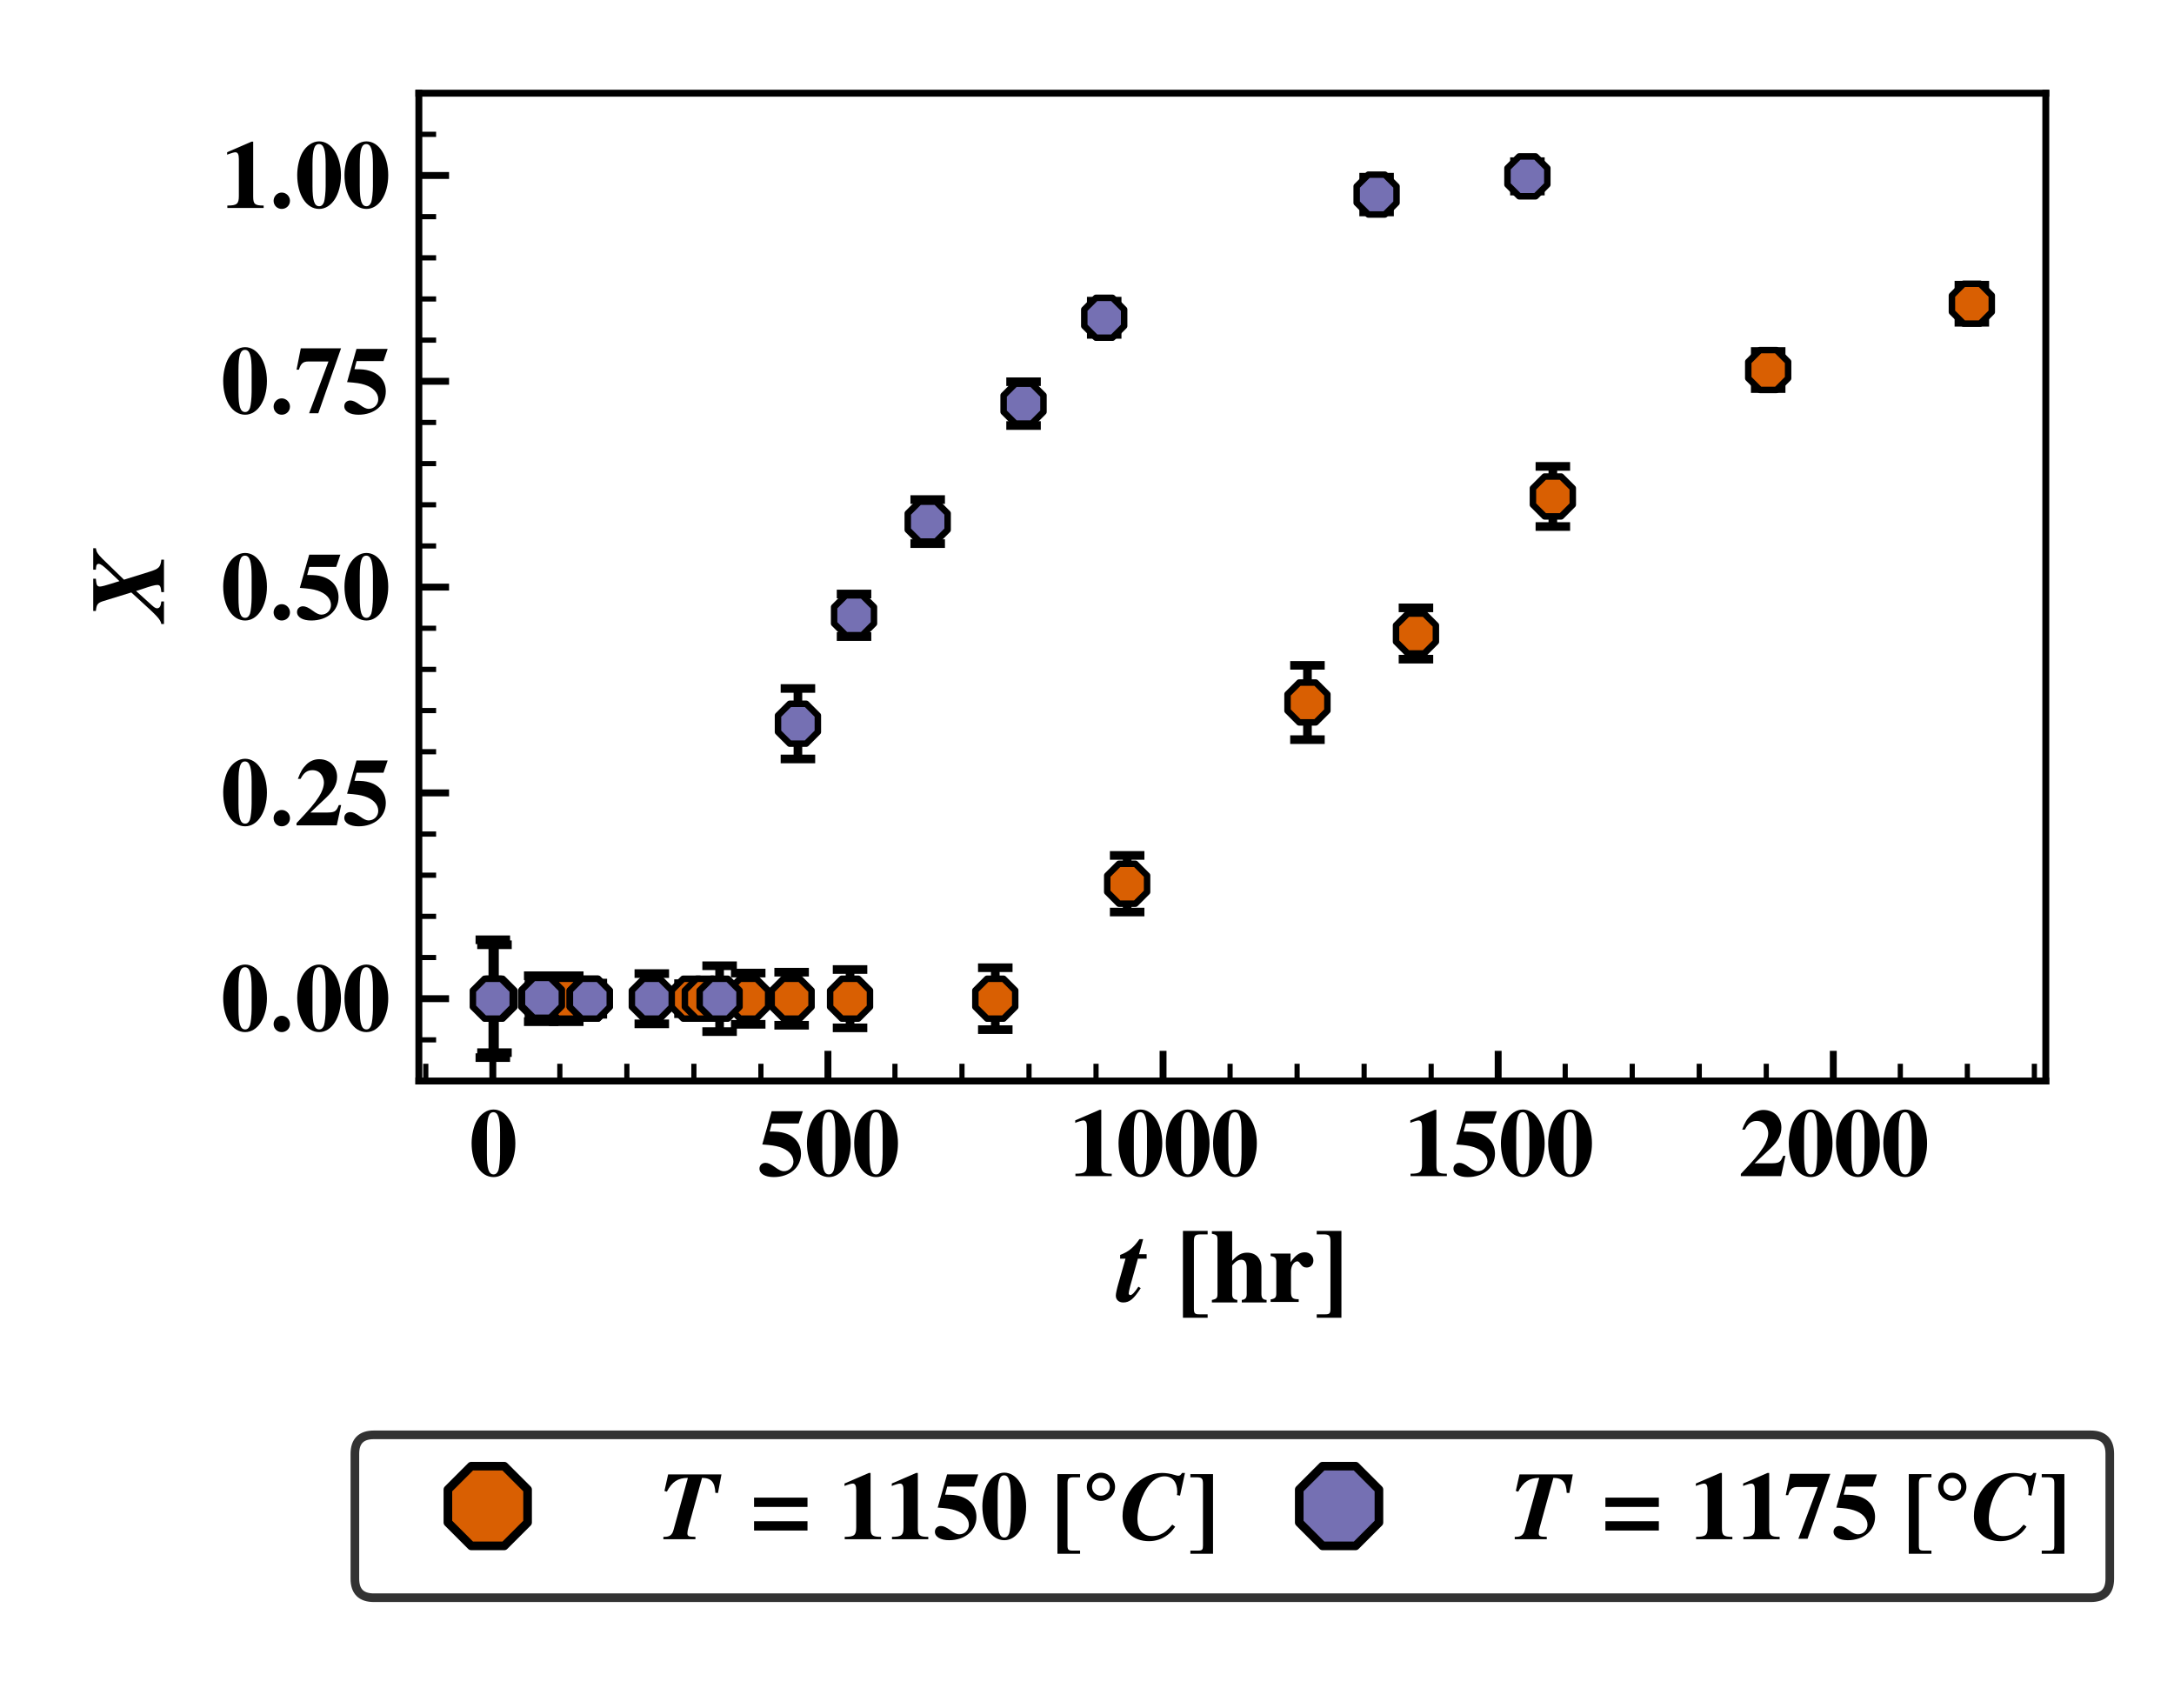 <?xml version="1.0" encoding="utf-8" standalone="no"?>
<!DOCTYPE svg PUBLIC "-//W3C//DTD SVG 1.1//EN"
  "http://www.w3.org/Graphics/SVG/1.1/DTD/svg11.dtd">
<svg xmlns:xlink="http://www.w3.org/1999/xlink" width="252pt" height="198pt" viewBox="0 0 252 198" xmlns="http://www.w3.org/2000/svg" version="1.1">
 <defs>
  <style type="text/css">*{stroke-linejoin: round; stroke-linecap: butt}</style>
 </defs>
 <g id="figure_1">
  <g id="patch_1">
   <path d="M 0 198 
L 252 198 
L 252 0 
L 0 0 
z
" style="fill: #ffffff"/>
  </g>
  <g id="axes_1">
   <g id="patch_2">
    <path d="M 48.552 125.298 
L 237.14 125.298 
L 237.14 10.8 
L 48.552 10.8 
z
" style="fill: #ffffff"/>
   </g>
   <g id="matplotlib.axis_1">
    <g id="xtick_1">
     <g id="line2d_1">
      <defs>
       <path id="m5e09730ddc" d="M 0 0 
L 0 -3.5 
" style="stroke: #000000; stroke-width: 0.8"/>
      </defs>
      <g>
       <use xlink:href="#m5e09730ddc" x="57.125" y="125.298" style="stroke: #000000; stroke-width: 0.8"/>
      </g>
     </g>
     <g id="text_1">
      <!-- $\mathdefault{0}$ -->
      <g transform="translate(54.397 136.321) scale(0.11 -0.11)">
       <defs>
        <path id="TeXGyreTermesX-Bold-30" d="M 3046 2166 
C 3046 3440 2426 4403 1600 4403 
C 1184 4403 762 4123 499 3664 
C 294 3313 154 2714 154 2185 
C 154 873 755 -64 1606 -64 
C 2432 -64 3046 886 3046 2166 
z
M 2035 1434 
C 2035 1058 1984 561 1926 389 
C 1856 203 1754 114 1606 114 
C 1286 114 1165 491 1165 1434 
L 1165 2892 
C 1165 3855 1286 4224 1594 4224 
C 1907 4224 2035 3829 2035 2892 
L 2035 1434 
z
" transform="scale(0.016)"/>
       </defs>
       <use xlink:href="#TeXGyreTermesX-Bold-30" transform="scale(0.996)"/>
      </g>
     </g>
    </g>
    <g id="xtick_2">
     <g id="line2d_2">
      <g>
       <use xlink:href="#m5e09730ddc" x="95.97" y="125.298" style="stroke: #000000; stroke-width: 0.8"/>
      </g>
     </g>
     <g id="text_2">
      <!-- $\mathdefault{500}$ -->
      <g transform="translate(87.788 136.321) scale(0.11 -0.11)">
       <defs>
        <path id="TeXGyreTermesX-Bold-35" d="M 3008 4288 
L 947 4288 
L 326 2093 
C 934 2049 1197 2010 1478 1921 
C 2048 1743 2387 1381 2387 960 
C 2387 604 2106 324 1747 324 
C 1600 324 1427 400 1171 591 
C 896 795 704 877 538 877 
C 307 877 141 718 141 496 
C 141 159 512 -64 1082 -64 
C 2138 -64 2886 575 2886 1476 
C 2886 2140 2477 2652 1779 2850 
C 1536 2920 1338 2946 813 2946 
L 954 3481 
L 2733 3481 
L 3008 4288 
z
" transform="scale(0.016)"/>
       </defs>
       <use xlink:href="#TeXGyreTermesX-Bold-35" transform="scale(0.996)"/>
       <use xlink:href="#TeXGyreTermesX-Bold-30" transform="translate(49.813 0) scale(0.996)"/>
       <use xlink:href="#TeXGyreTermesX-Bold-30" transform="translate(99.626 0) scale(0.996)"/>
      </g>
     </g>
    </g>
    <g id="xtick_3">
     <g id="line2d_3">
      <g>
       <use xlink:href="#m5e09730ddc" x="134.816" y="125.298" style="stroke: #000000; stroke-width: 0.8"/>
      </g>
     </g>
     <g id="text_3">
      <!-- $\mathdefault{1000}$ -->
      <g transform="translate(123.907 136.321) scale(0.11 -0.11)">
       <defs>
        <path id="TeXGyreTermesX-Bold-31" d="M 2829 0 
L 2829 159 
C 2246 159 2138 255 2138 746 
L 2138 4384 
L 2029 4384 
L 416 3686 
L 416 3521 
C 474 3540 525 3559 544 3572 
C 717 3635 877 3680 960 3680 
C 1120 3680 1190 3540 1190 3241 
L 1190 790 
C 1190 267 1062 159 429 159 
L 429 0 
L 2829 0 
z
" transform="scale(0.016)"/>
       </defs>
       <use xlink:href="#TeXGyreTermesX-Bold-31" transform="scale(0.996)"/>
       <use xlink:href="#TeXGyreTermesX-Bold-30" transform="translate(49.813 0) scale(0.996)"/>
       <use xlink:href="#TeXGyreTermesX-Bold-30" transform="translate(99.626 0) scale(0.996)"/>
       <use xlink:href="#TeXGyreTermesX-Bold-30" transform="translate(149.44 0) scale(0.996)"/>
      </g>
     </g>
    </g>
    <g id="xtick_4">
     <g id="line2d_4">
      <g>
       <use xlink:href="#m5e09730ddc" x="173.661" y="125.298" style="stroke: #000000; stroke-width: 0.8"/>
      </g>
     </g>
     <g id="text_4">
      <!-- $\mathdefault{1500}$ -->
      <g transform="translate(162.752 136.321) scale(0.11 -0.11)">
       <use xlink:href="#TeXGyreTermesX-Bold-31" transform="scale(0.996)"/>
       <use xlink:href="#TeXGyreTermesX-Bold-35" transform="translate(49.813 0) scale(0.996)"/>
       <use xlink:href="#TeXGyreTermesX-Bold-30" transform="translate(99.626 0) scale(0.996)"/>
       <use xlink:href="#TeXGyreTermesX-Bold-30" transform="translate(149.44 0) scale(0.996)"/>
      </g>
     </g>
    </g>
    <g id="xtick_5">
     <g id="line2d_5">
      <g>
       <use xlink:href="#m5e09730ddc" x="212.507" y="125.298" style="stroke: #000000; stroke-width: 0.8"/>
      </g>
     </g>
     <g id="text_5">
      <!-- $\mathdefault{2000}$ -->
      <g transform="translate(201.598 136.321) scale(0.11 -0.11)">
       <defs>
        <path id="TeXGyreTermesX-Bold-32" d="M 3059 1341 
L 2906 1341 
C 2720 884 2643 846 1990 846 
L 1024 846 
L 2061 1824 
C 2566 2301 2790 2726 2790 3210 
C 2790 3889 2298 4373 1606 4373 
C 1286 4373 979 4245 755 4016 
C 506 3768 378 3552 198 3075 
L 378 3075 
C 576 3469 813 3648 1158 3648 
C 1440 3648 1651 3527 1792 3298 
C 1869 3164 1920 2987 1920 2841 
C 1920 2561 1798 2211 1594 1900 
C 1267 1405 1043 1137 109 146 
L 109 0 
L 2771 0 
L 3059 1341 
z
" transform="scale(0.016)"/>
       </defs>
       <use xlink:href="#TeXGyreTermesX-Bold-32" transform="scale(0.996)"/>
       <use xlink:href="#TeXGyreTermesX-Bold-30" transform="translate(49.813 0) scale(0.996)"/>
       <use xlink:href="#TeXGyreTermesX-Bold-30" transform="translate(99.626 0) scale(0.996)"/>
       <use xlink:href="#TeXGyreTermesX-Bold-30" transform="translate(149.44 0) scale(0.996)"/>
      </g>
     </g>
    </g>
    <g id="xtick_6">
     <g id="line2d_6">
      <defs>
       <path id="m12db3754ee" d="M 0 0 
L 0 -2 
" style="stroke: #000000; stroke-width: 0.6"/>
      </defs>
      <g>
       <use xlink:href="#m12db3754ee" x="49.355" y="125.298" style="stroke: #000000; stroke-width: 0.6"/>
      </g>
     </g>
    </g>
    <g id="xtick_7">
     <g id="line2d_7">
      <g>
       <use xlink:href="#m12db3754ee" x="64.894" y="125.298" style="stroke: #000000; stroke-width: 0.6"/>
      </g>
     </g>
    </g>
    <g id="xtick_8">
     <g id="line2d_8">
      <g>
       <use xlink:href="#m12db3754ee" x="72.663" y="125.298" style="stroke: #000000; stroke-width: 0.6"/>
      </g>
     </g>
    </g>
    <g id="xtick_9">
     <g id="line2d_9">
      <g>
       <use xlink:href="#m12db3754ee" x="80.432" y="125.298" style="stroke: #000000; stroke-width: 0.6"/>
      </g>
     </g>
    </g>
    <g id="xtick_10">
     <g id="line2d_10">
      <g>
       <use xlink:href="#m12db3754ee" x="88.201" y="125.298" style="stroke: #000000; stroke-width: 0.6"/>
      </g>
     </g>
    </g>
    <g id="xtick_11">
     <g id="line2d_11">
      <g>
       <use xlink:href="#m12db3754ee" x="103.739" y="125.298" style="stroke: #000000; stroke-width: 0.6"/>
      </g>
     </g>
    </g>
    <g id="xtick_12">
     <g id="line2d_12">
      <g>
       <use xlink:href="#m12db3754ee" x="111.508" y="125.298" style="stroke: #000000; stroke-width: 0.6"/>
      </g>
     </g>
    </g>
    <g id="xtick_13">
     <g id="line2d_13">
      <g>
       <use xlink:href="#m12db3754ee" x="119.278" y="125.298" style="stroke: #000000; stroke-width: 0.6"/>
      </g>
     </g>
    </g>
    <g id="xtick_14">
     <g id="line2d_14">
      <g>
       <use xlink:href="#m12db3754ee" x="127.047" y="125.298" style="stroke: #000000; stroke-width: 0.6"/>
      </g>
     </g>
    </g>
    <g id="xtick_15">
     <g id="line2d_15">
      <g>
       <use xlink:href="#m12db3754ee" x="142.585" y="125.298" style="stroke: #000000; stroke-width: 0.6"/>
      </g>
     </g>
    </g>
    <g id="xtick_16">
     <g id="line2d_16">
      <g>
       <use xlink:href="#m12db3754ee" x="150.354" y="125.298" style="stroke: #000000; stroke-width: 0.6"/>
      </g>
     </g>
    </g>
    <g id="xtick_17">
     <g id="line2d_17">
      <g>
       <use xlink:href="#m12db3754ee" x="158.123" y="125.298" style="stroke: #000000; stroke-width: 0.6"/>
      </g>
     </g>
    </g>
    <g id="xtick_18">
     <g id="line2d_18">
      <g>
       <use xlink:href="#m12db3754ee" x="165.892" y="125.298" style="stroke: #000000; stroke-width: 0.6"/>
      </g>
     </g>
    </g>
    <g id="xtick_19">
     <g id="line2d_19">
      <g>
       <use xlink:href="#m12db3754ee" x="181.431" y="125.298" style="stroke: #000000; stroke-width: 0.6"/>
      </g>
     </g>
    </g>
    <g id="xtick_20">
     <g id="line2d_20">
      <g>
       <use xlink:href="#m12db3754ee" x="189.2" y="125.298" style="stroke: #000000; stroke-width: 0.6"/>
      </g>
     </g>
    </g>
    <g id="xtick_21">
     <g id="line2d_21">
      <g>
       <use xlink:href="#m12db3754ee" x="196.969" y="125.298" style="stroke: #000000; stroke-width: 0.6"/>
      </g>
     </g>
    </g>
    <g id="xtick_22">
     <g id="line2d_22">
      <g>
       <use xlink:href="#m12db3754ee" x="204.738" y="125.298" style="stroke: #000000; stroke-width: 0.6"/>
      </g>
     </g>
    </g>
    <g id="xtick_23">
     <g id="line2d_23">
      <g>
       <use xlink:href="#m12db3754ee" x="220.276" y="125.298" style="stroke: #000000; stroke-width: 0.6"/>
      </g>
     </g>
    </g>
    <g id="xtick_24">
     <g id="line2d_24">
      <g>
       <use xlink:href="#m12db3754ee" x="228.045" y="125.298" style="stroke: #000000; stroke-width: 0.6"/>
      </g>
     </g>
    </g>
    <g id="xtick_25">
     <g id="line2d_25">
      <g>
       <use xlink:href="#m12db3754ee" x="235.814" y="125.298" style="stroke: #000000; stroke-width: 0.6"/>
      </g>
     </g>
    </g>
    <g id="text_6">
     <!-- $t$ \textbf{[hr]} -->
     <g transform="translate(129.474 150.906) scale(0.12 -0.12)">
      <defs>
       <path id="NewTXBMI-74" d="M 1440 837 
L 1299 926 
C 1082 588 915 415 813 415 
C 762 415 710 460 710 511 
C 710 632 826 1073 1056 1864 
L 1267 2624 
L 1798 2624 
L 1798 2893 
L 1338 2893 
L 1587 3808 
L 1363 3808 
C 1018 3303 698 3037 192 2848 
L 192 2624 
L 518 2624 
L 83 1105 
C -13 773 -70 499 -70 383 
C -70 135 109 -32 378 -32 
C 762 -32 1018 180 1440 837 
z
" transform="scale(0.016)"/>
       <path id="TeXGyreTermesX-Bold-5b" d="M 1926 -960 
L 1926 -750 
L 1414 -750 
C 1152 -750 1094 -686 1094 -413 
L 1094 3650 
C 1094 4020 1165 4096 1523 4096 
L 1926 4096 
L 1926 4306 
L 429 4306 
L 429 -960 
L 1926 -960 
z
" transform="scale(0.016)"/>
       <path id="TeXGyreTermesX-Bold-68" d="M 3418 -32 
L 3418 121 
C 3187 140 3104 235 3104 503 
L 3104 2086 
C 3104 2635 2765 2986 2240 2986 
C 1901 2986 1664 2859 1331 2490 
L 1331 4288 
L 102 4288 
L 102 4134 
C 397 4076 442 4024 442 3763 
L 442 504 
C 442 236 390 178 102 121 
L 102 -32 
L 1645 -32 
L 1645 121 
C 1408 152 1331 249 1331 485 
L 1331 2190 
C 1331 2216 1376 2279 1440 2336 
C 1581 2484 1734 2560 1882 2560 
C 2106 2560 2214 2387 2214 2030 
L 2214 484 
C 2214 249 2131 146 1914 121 
L 1914 -32 
L 3418 -32 
z
" transform="scale(0.016)"/>
       <path id="TeXGyreTermesX-Bold-72" d="M 2778 2512 
C 2778 2798 2560 3008 2259 3008 
C 1939 3008 1696 2836 1395 2410 
L 1395 2932 
L 186 2932 
L 186 2779 
C 461 2741 531 2658 531 2404 
L 531 533 
C 531 272 467 203 186 152 
L 186 0 
L 1888 0 
L 1888 165 
C 1498 165 1421 248 1421 645 
L 1421 1854 
C 1421 2186 1600 2461 1811 2461 
C 1862 2461 1920 2417 1990 2315 
C 2112 2143 2208 2086 2374 2086 
C 2611 2086 2778 2264 2778 2512 
z
" transform="scale(0.016)"/>
       <path id="TeXGyreTermesX-Bold-5d" d="M 1702 -960 
L 1702 4306 
L 205 4306 
L 205 4096 
L 608 4096 
C 966 4096 1037 4020 1037 3650 
L 1037 -413 
C 1037 -693 986 -750 717 -750 
L 205 -750 
L 205 -960 
L 1702 -960 
z
" transform="scale(0.016)"/>
      </defs>
      <use xlink:href="#NewTXBMI-74" transform="scale(0.996)"/>
      <use xlink:href="#TeXGyreTermesX-Bold-5b" transform="translate(56.887 0) scale(0.996)"/>
      <use xlink:href="#TeXGyreTermesX-Bold-68" transform="translate(90.062 0) scale(0.996)"/>
      <use xlink:href="#TeXGyreTermesX-Bold-72" transform="translate(145.455 0) scale(0.996)"/>
      <use xlink:href="#TeXGyreTermesX-Bold-5d" transform="translate(189.689 0) scale(0.996)"/>
     </g>
    </g>
   </g>
   <g id="matplotlib.axis_2">
    <g id="ytick_1">
     <g id="line2d_26">
      <defs>
       <path id="m6b2b7e4a51" d="M 0 0 
L 3.5 0 
" style="stroke: #000000; stroke-width: 0.8"/>
      </defs>
      <g>
       <use xlink:href="#m6b2b7e4a51" x="48.552" y="115.756" style="stroke: #000000; stroke-width: 0.8"/>
      </g>
     </g>
     <g id="text_7">
      <!-- $\mathdefault{0.00}$ -->
      <g transform="translate(25.601 119.518) scale(0.11 -0.11)">
       <defs>
        <path id="NewTXBMI-93" d="M 1344 473 
C 1344 768 1101 1017 800 1017 
C 493 1017 262 761 262 473 
C 262 173 493 -64 800 -64 
C 1101 -64 1344 166 1344 473 
z
" transform="scale(0.016)"/>
       </defs>
       <use xlink:href="#TeXGyreTermesX-Bold-30" transform="scale(0.996)"/>
       <use xlink:href="#NewTXBMI-93" transform="translate(51.407 0) scale(0.996)"/>
       <use xlink:href="#TeXGyreTermesX-Bold-30" transform="translate(78.007 0) scale(0.996)"/>
       <use xlink:href="#TeXGyreTermesX-Bold-30" transform="translate(127.821 0) scale(0.996)"/>
      </g>
     </g>
    </g>
    <g id="ytick_2">
     <g id="line2d_27">
      <g>
       <use xlink:href="#m6b2b7e4a51" x="48.552" y="91.903" style="stroke: #000000; stroke-width: 0.8"/>
      </g>
     </g>
     <g id="text_8">
      <!-- $\mathdefault{0.25}$ -->
      <g transform="translate(25.601 95.664) scale(0.11 -0.11)">
       <use xlink:href="#TeXGyreTermesX-Bold-30" transform="scale(0.996)"/>
       <use xlink:href="#NewTXBMI-93" transform="translate(51.407 0) scale(0.996)"/>
       <use xlink:href="#TeXGyreTermesX-Bold-32" transform="translate(78.007 0) scale(0.996)"/>
       <use xlink:href="#TeXGyreTermesX-Bold-35" transform="translate(127.821 0) scale(0.996)"/>
      </g>
     </g>
    </g>
    <g id="ytick_3">
     <g id="line2d_28">
      <g>
       <use xlink:href="#m6b2b7e4a51" x="48.552" y="68.049" style="stroke: #000000; stroke-width: 0.8"/>
      </g>
     </g>
     <g id="text_9">
      <!-- $\mathdefault{0.50}$ -->
      <g transform="translate(25.601 71.81) scale(0.11 -0.11)">
       <use xlink:href="#TeXGyreTermesX-Bold-30" transform="scale(0.996)"/>
       <use xlink:href="#NewTXBMI-93" transform="translate(51.407 0) scale(0.996)"/>
       <use xlink:href="#TeXGyreTermesX-Bold-35" transform="translate(78.007 0) scale(0.996)"/>
       <use xlink:href="#TeXGyreTermesX-Bold-30" transform="translate(127.821 0) scale(0.996)"/>
      </g>
     </g>
    </g>
    <g id="ytick_4">
     <g id="line2d_29">
      <g>
       <use xlink:href="#m6b2b7e4a51" x="48.552" y="44.195" style="stroke: #000000; stroke-width: 0.8"/>
      </g>
     </g>
     <g id="text_10">
      <!-- $\mathdefault{0.75}$ -->
      <g transform="translate(25.601 47.957) scale(0.11 -0.11)">
       <defs>
        <path id="TeXGyreTermesX-Bold-37" d="M 3053 4327 
L 390 4327 
L 109 2916 
L 269 2916 
C 390 3322 544 3456 896 3456 
L 2221 3456 
L 941 32 
L 1549 32 
L 3053 4327 
z
" transform="scale(0.016)"/>
       </defs>
       <use xlink:href="#TeXGyreTermesX-Bold-30" transform="scale(0.996)"/>
       <use xlink:href="#NewTXBMI-93" transform="translate(51.407 0) scale(0.996)"/>
       <use xlink:href="#TeXGyreTermesX-Bold-37" transform="translate(78.007 0) scale(0.996)"/>
       <use xlink:href="#TeXGyreTermesX-Bold-35" transform="translate(127.821 0) scale(0.996)"/>
      </g>
     </g>
    </g>
    <g id="ytick_5">
     <g id="line2d_30">
      <g>
       <use xlink:href="#m6b2b7e4a51" x="48.552" y="20.341" style="stroke: #000000; stroke-width: 0.8"/>
      </g>
     </g>
     <g id="text_11">
      <!-- $\mathdefault{1.00}$ -->
      <g transform="translate(25.601 24.103) scale(0.11 -0.11)">
       <use xlink:href="#TeXGyreTermesX-Bold-31" transform="scale(0.996)"/>
       <use xlink:href="#NewTXBMI-93" transform="translate(51.407 0) scale(0.996)"/>
       <use xlink:href="#TeXGyreTermesX-Bold-30" transform="translate(78.007 0) scale(0.996)"/>
       <use xlink:href="#TeXGyreTermesX-Bold-30" transform="translate(127.821 0) scale(0.996)"/>
      </g>
     </g>
    </g>
    <g id="ytick_6">
     <g id="line2d_31">
      <defs>
       <path id="m150cf21173" d="M 0 0 
L 2 0 
" style="stroke: #000000; stroke-width: 0.6"/>
      </defs>
      <g>
       <use xlink:href="#m150cf21173" x="48.552" y="125.298" style="stroke: #000000; stroke-width: 0.6"/>
      </g>
     </g>
    </g>
    <g id="ytick_7">
     <g id="line2d_32">
      <g>
       <use xlink:href="#m150cf21173" x="48.552" y="120.527" style="stroke: #000000; stroke-width: 0.6"/>
      </g>
     </g>
    </g>
    <g id="ytick_8">
     <g id="line2d_33">
      <g>
       <use xlink:href="#m150cf21173" x="48.552" y="110.985" style="stroke: #000000; stroke-width: 0.6"/>
      </g>
     </g>
    </g>
    <g id="ytick_9">
     <g id="line2d_34">
      <g>
       <use xlink:href="#m150cf21173" x="48.552" y="106.215" style="stroke: #000000; stroke-width: 0.6"/>
      </g>
     </g>
    </g>
    <g id="ytick_10">
     <g id="line2d_35">
      <g>
       <use xlink:href="#m150cf21173" x="48.552" y="101.444" style="stroke: #000000; stroke-width: 0.6"/>
      </g>
     </g>
    </g>
    <g id="ytick_11">
     <g id="line2d_36">
      <g>
       <use xlink:href="#m150cf21173" x="48.552" y="96.673" style="stroke: #000000; stroke-width: 0.6"/>
      </g>
     </g>
    </g>
    <g id="ytick_12">
     <g id="line2d_37">
      <g>
       <use xlink:href="#m150cf21173" x="48.552" y="87.132" style="stroke: #000000; stroke-width: 0.6"/>
      </g>
     </g>
    </g>
    <g id="ytick_13">
     <g id="line2d_38">
      <g>
       <use xlink:href="#m150cf21173" x="48.552" y="82.361" style="stroke: #000000; stroke-width: 0.6"/>
      </g>
     </g>
    </g>
    <g id="ytick_14">
     <g id="line2d_39">
      <g>
       <use xlink:href="#m150cf21173" x="48.552" y="77.59" style="stroke: #000000; stroke-width: 0.6"/>
      </g>
     </g>
    </g>
    <g id="ytick_15">
     <g id="line2d_40">
      <g>
       <use xlink:href="#m150cf21173" x="48.552" y="72.82" style="stroke: #000000; stroke-width: 0.6"/>
      </g>
     </g>
    </g>
    <g id="ytick_16">
     <g id="line2d_41">
      <g>
       <use xlink:href="#m150cf21173" x="48.552" y="63.278" style="stroke: #000000; stroke-width: 0.6"/>
      </g>
     </g>
    </g>
    <g id="ytick_17">
     <g id="line2d_42">
      <g>
       <use xlink:href="#m150cf21173" x="48.552" y="58.507" style="stroke: #000000; stroke-width: 0.6"/>
      </g>
     </g>
    </g>
    <g id="ytick_18">
     <g id="line2d_43">
      <g>
       <use xlink:href="#m150cf21173" x="48.552" y="53.737" style="stroke: #000000; stroke-width: 0.6"/>
      </g>
     </g>
    </g>
    <g id="ytick_19">
     <g id="line2d_44">
      <g>
       <use xlink:href="#m150cf21173" x="48.552" y="48.966" style="stroke: #000000; stroke-width: 0.6"/>
      </g>
     </g>
    </g>
    <g id="ytick_20">
     <g id="line2d_45">
      <g>
       <use xlink:href="#m150cf21173" x="48.552" y="39.424" style="stroke: #000000; stroke-width: 0.6"/>
      </g>
     </g>
    </g>
    <g id="ytick_21">
     <g id="line2d_46">
      <g>
       <use xlink:href="#m150cf21173" x="48.552" y="34.654" style="stroke: #000000; stroke-width: 0.6"/>
      </g>
     </g>
    </g>
    <g id="ytick_22">
     <g id="line2d_47">
      <g>
       <use xlink:href="#m150cf21173" x="48.552" y="29.883" style="stroke: #000000; stroke-width: 0.6"/>
      </g>
     </g>
    </g>
    <g id="ytick_23">
     <g id="line2d_48">
      <g>
       <use xlink:href="#m150cf21173" x="48.552" y="25.112" style="stroke: #000000; stroke-width: 0.6"/>
      </g>
     </g>
    </g>
    <g id="ytick_24">
     <g id="line2d_49">
      <g>
       <use xlink:href="#m150cf21173" x="48.552" y="15.571" style="stroke: #000000; stroke-width: 0.6"/>
      </g>
     </g>
    </g>
    <g id="ytick_25">
     <g id="line2d_50">
      <g>
       <use xlink:href="#m150cf21173" x="48.552" y="10.8" style="stroke: #000000; stroke-width: 0.6"/>
      </g>
     </g>
    </g>
    <g id="text_12">
     <!-- $X$ -->
     <g transform="translate(19.007 72.036) rotate(-90) scale(0.12 -0.12)">
      <defs>
       <path id="NewTXBMI-5e" d="M 3750 0 
L 3750 160 
C 3290 211 3194 301 3008 903 
L 2534 2423 
L 3808 3737 
C 4090 4019 4211 4096 4442 4128 
L 4442 4288 
L 3142 4288 
L 3142 4128 
L 3283 4115 
C 3430 4102 3494 4057 3494 3961 
C 3494 3846 3379 3685 3046 3333 
L 2445 2698 
C 2381 2910 2362 2986 2336 3050 
C 2189 3506 2118 3782 2118 3878 
C 2118 4025 2189 4083 2400 4108 
L 2592 4128 
L 2592 4288 
L 640 4288 
L 640 4128 
C 1024 4089 1120 4019 1222 3723 
L 1760 1981 
L 1325 1506 
C 314 390 122 211 -154 160 
L -154 0 
L 1216 0 
L 1216 160 
C 928 186 800 269 800 416 
C 800 499 845 583 992 743 
L 1850 1692 
L 1971 1308 
C 2144 814 2214 545 2214 403 
C 2214 237 2125 192 1779 160 
L 1779 0 
L 3750 0 
z
" transform="scale(0.016)"/>
      </defs>
      <use xlink:href="#NewTXBMI-5e" transform="scale(0.996)"/>
     </g>
    </g>
   </g>
   <g id="LineCollection_1">
    <path d="M 57.318 122.008 
L 57.318 109.505 
" clip-path="url(#pfd07f16a57)" style="fill: none; stroke: #000000"/>
    <path d="M 62.736 118.421 
L 62.736 113.092 
" clip-path="url(#pfd07f16a57)" style="fill: none; stroke: #000000"/>
    <path d="M 65.639 118.421 
L 65.639 113.092 
" clip-path="url(#pfd07f16a57)" style="fill: none; stroke: #000000"/>
    <path d="M 68.348 117.293 
L 68.348 114.219 
" clip-path="url(#pfd07f16a57)" style="fill: none; stroke: #000000"/>
    <path d="M 80.151 117.498 
L 80.151 114.014 
" clip-path="url(#pfd07f16a57)" style="fill: none; stroke: #000000"/>
    <path d="M 81.699 117.703 
L 81.699 113.809 
" clip-path="url(#pfd07f16a57)" style="fill: none; stroke: #000000"/>
    <path d="M 86.73 118.728 
L 86.73 112.784 
" clip-path="url(#pfd07f16a57)" style="fill: none; stroke: #000000"/>
    <path d="M 91.761 118.831 
L 91.761 112.682 
" clip-path="url(#pfd07f16a57)" style="fill: none; stroke: #000000"/>
    <path d="M 98.534 119.138 
L 98.534 112.374 
" clip-path="url(#pfd07f16a57)" style="fill: none; stroke: #000000"/>
    <path d="M 115.369 119.343 
L 115.369 112.169 
" clip-path="url(#pfd07f16a57)" style="fill: none; stroke: #000000"/>
    <path d="M 130.655 105.713 
L 130.655 99.153 
" clip-path="url(#pfd07f16a57)" style="fill: none; stroke: #000000"/>
    <path d="M 151.554 85.728 
L 151.554 77.119 
" clip-path="url(#pfd07f16a57)" style="fill: none; stroke: #000000"/>
    <path d="M 164.131 76.401 
L 164.131 70.457 
" clip-path="url(#pfd07f16a57)" style="fill: none; stroke: #000000"/>
    <path d="M 179.999 61.029 
L 179.999 54.059 
" clip-path="url(#pfd07f16a57)" style="fill: none; stroke: #000000"/>
    <path d="M 204.96 45.041 
L 204.96 40.736 
" clip-path="url(#pfd07f16a57)" style="fill: none; stroke: #000000"/>
    <path d="M 228.568 37.354 
L 228.568 33.05 
" clip-path="url(#pfd07f16a57)" style="fill: none; stroke: #000000"/>
   </g>
   <g id="line2d_51">
    <defs>
     <path id="m705a6563ea" d="M 2 0 
L -2 -0 
" style="stroke: #000000"/>
    </defs>
    <g clip-path="url(#pfd07f16a57)">
     <use xlink:href="#m705a6563ea" x="57.318" y="122.008" style="stroke: #000000"/>
     <use xlink:href="#m705a6563ea" x="62.736" y="118.421" style="stroke: #000000"/>
     <use xlink:href="#m705a6563ea" x="65.639" y="118.421" style="stroke: #000000"/>
     <use xlink:href="#m705a6563ea" x="68.348" y="117.293" style="stroke: #000000"/>
     <use xlink:href="#m705a6563ea" x="80.151" y="117.498" style="stroke: #000000"/>
     <use xlink:href="#m705a6563ea" x="81.699" y="117.703" style="stroke: #000000"/>
     <use xlink:href="#m705a6563ea" x="86.73" y="118.728" style="stroke: #000000"/>
     <use xlink:href="#m705a6563ea" x="91.761" y="118.831" style="stroke: #000000"/>
     <use xlink:href="#m705a6563ea" x="98.534" y="119.138" style="stroke: #000000"/>
     <use xlink:href="#m705a6563ea" x="115.369" y="119.343" style="stroke: #000000"/>
     <use xlink:href="#m705a6563ea" x="130.655" y="105.713" style="stroke: #000000"/>
     <use xlink:href="#m705a6563ea" x="151.554" y="85.728" style="stroke: #000000"/>
     <use xlink:href="#m705a6563ea" x="164.131" y="76.401" style="stroke: #000000"/>
     <use xlink:href="#m705a6563ea" x="179.999" y="61.029" style="stroke: #000000"/>
     <use xlink:href="#m705a6563ea" x="204.96" y="45.041" style="stroke: #000000"/>
     <use xlink:href="#m705a6563ea" x="228.568" y="37.354" style="stroke: #000000"/>
    </g>
   </g>
   <g id="line2d_52">
    <g clip-path="url(#pfd07f16a57)">
     <use xlink:href="#m705a6563ea" x="57.318" y="109.505" style="stroke: #000000"/>
     <use xlink:href="#m705a6563ea" x="62.736" y="113.092" style="stroke: #000000"/>
     <use xlink:href="#m705a6563ea" x="65.639" y="113.092" style="stroke: #000000"/>
     <use xlink:href="#m705a6563ea" x="68.348" y="114.219" style="stroke: #000000"/>
     <use xlink:href="#m705a6563ea" x="80.151" y="114.014" style="stroke: #000000"/>
     <use xlink:href="#m705a6563ea" x="81.699" y="113.809" style="stroke: #000000"/>
     <use xlink:href="#m705a6563ea" x="86.73" y="112.784" style="stroke: #000000"/>
     <use xlink:href="#m705a6563ea" x="91.761" y="112.682" style="stroke: #000000"/>
     <use xlink:href="#m705a6563ea" x="98.534" y="112.374" style="stroke: #000000"/>
     <use xlink:href="#m705a6563ea" x="115.369" y="112.169" style="stroke: #000000"/>
     <use xlink:href="#m705a6563ea" x="130.655" y="99.153" style="stroke: #000000"/>
     <use xlink:href="#m705a6563ea" x="151.554" y="77.119" style="stroke: #000000"/>
     <use xlink:href="#m705a6563ea" x="164.131" y="70.457" style="stroke: #000000"/>
     <use xlink:href="#m705a6563ea" x="179.999" y="54.059" style="stroke: #000000"/>
     <use xlink:href="#m705a6563ea" x="204.96" y="40.736" style="stroke: #000000"/>
     <use xlink:href="#m705a6563ea" x="228.568" y="33.05" style="stroke: #000000"/>
    </g>
   </g>
   <g id="LineCollection_2">
    <path d="M 57.125 122.586 
L 57.125 108.926 
" clip-path="url(#pfd07f16a57)" style="fill: none; stroke: #000000"/>
    <path d="M 62.816 117.463 
L 62.816 113.848 
" clip-path="url(#pfd07f16a57)" style="fill: none; stroke: #000000"/>
    <path d="M 68.372 117.564 
L 68.372 113.948 
" clip-path="url(#pfd07f16a57)" style="fill: none; stroke: #000000"/>
    <path d="M 75.554 118.669 
L 75.554 112.843 
" clip-path="url(#pfd07f16a57)" style="fill: none; stroke: #000000"/>
    <path d="M 83.413 119.573 
L 83.413 111.939 
" clip-path="url(#pfd07f16a57)" style="fill: none; stroke: #000000"/>
    <path d="M 92.492 87.969 
L 92.492 79.8 
" clip-path="url(#pfd07f16a57)" style="fill: none; stroke: #000000"/>
    <path d="M 98.996 73.781 
L 98.996 68.852 
" clip-path="url(#pfd07f16a57)" style="fill: none; stroke: #000000"/>
    <path d="M 107.534 63.011 
L 107.534 57.905 
" clip-path="url(#pfd07f16a57)" style="fill: none; stroke: #000000"/>
    <path d="M 118.645 49.323 
L 118.645 44.245 
" clip-path="url(#pfd07f16a57)" style="fill: none; stroke: #000000"/>
    <path d="M 127.995 38.756 
L 127.995 34.905 
" clip-path="url(#pfd07f16a57)" style="fill: none; stroke: #000000"/>
    <path d="M 159.569 24.564 
L 159.569 20.542 
" clip-path="url(#pfd07f16a57)" style="fill: none; stroke: #000000"/>
    <path d="M 177.049 22.149 
L 177.049 18.735 
" clip-path="url(#pfd07f16a57)" style="fill: none; stroke: #000000"/>
   </g>
   <g id="line2d_53">
    <g clip-path="url(#pfd07f16a57)">
     <use xlink:href="#m705a6563ea" x="57.125" y="122.586" style="stroke: #000000"/>
     <use xlink:href="#m705a6563ea" x="62.816" y="117.463" style="stroke: #000000"/>
     <use xlink:href="#m705a6563ea" x="68.372" y="117.564" style="stroke: #000000"/>
     <use xlink:href="#m705a6563ea" x="75.554" y="118.669" style="stroke: #000000"/>
     <use xlink:href="#m705a6563ea" x="83.413" y="119.573" style="stroke: #000000"/>
     <use xlink:href="#m705a6563ea" x="92.492" y="87.969" style="stroke: #000000"/>
     <use xlink:href="#m705a6563ea" x="98.996" y="73.781" style="stroke: #000000"/>
     <use xlink:href="#m705a6563ea" x="107.534" y="63.011" style="stroke: #000000"/>
     <use xlink:href="#m705a6563ea" x="118.645" y="49.323" style="stroke: #000000"/>
     <use xlink:href="#m705a6563ea" x="127.995" y="38.756" style="stroke: #000000"/>
     <use xlink:href="#m705a6563ea" x="159.569" y="24.564" style="stroke: #000000"/>
     <use xlink:href="#m705a6563ea" x="177.049" y="22.149" style="stroke: #000000"/>
    </g>
   </g>
   <g id="line2d_54">
    <g clip-path="url(#pfd07f16a57)">
     <use xlink:href="#m705a6563ea" x="57.125" y="108.926" style="stroke: #000000"/>
     <use xlink:href="#m705a6563ea" x="62.816" y="113.848" style="stroke: #000000"/>
     <use xlink:href="#m705a6563ea" x="68.372" y="113.948" style="stroke: #000000"/>
     <use xlink:href="#m705a6563ea" x="75.554" y="112.843" style="stroke: #000000"/>
     <use xlink:href="#m705a6563ea" x="83.413" y="111.939" style="stroke: #000000"/>
     <use xlink:href="#m705a6563ea" x="92.492" y="79.8" style="stroke: #000000"/>
     <use xlink:href="#m705a6563ea" x="98.996" y="68.852" style="stroke: #000000"/>
     <use xlink:href="#m705a6563ea" x="107.534" y="57.905" style="stroke: #000000"/>
     <use xlink:href="#m705a6563ea" x="118.645" y="44.245" style="stroke: #000000"/>
     <use xlink:href="#m705a6563ea" x="127.995" y="34.905" style="stroke: #000000"/>
     <use xlink:href="#m705a6563ea" x="159.569" y="20.542" style="stroke: #000000"/>
     <use xlink:href="#m705a6563ea" x="177.049" y="18.735" style="stroke: #000000"/>
    </g>
   </g>
   <g id="patch_3">
    <path d="M 48.552 125.298 
L 48.552 10.8 
" style="fill: none; stroke: #000000; stroke-width: 0.8; stroke-linejoin: miter; stroke-linecap: square"/>
   </g>
   <g id="patch_4">
    <path d="M 237.14 125.298 
L 237.14 10.8 
" style="fill: none; stroke: #000000; stroke-width: 0.8; stroke-linejoin: miter; stroke-linecap: square"/>
   </g>
   <g id="patch_5">
    <path d="M 48.552 125.298 
L 237.14 125.298 
" style="fill: none; stroke: #000000; stroke-width: 0.8; stroke-linejoin: miter; stroke-linecap: square"/>
   </g>
   <g id="patch_6">
    <path d="M 48.552 10.8 
L 237.14 10.8 
" style="fill: none; stroke: #000000; stroke-width: 0.8; stroke-linejoin: miter; stroke-linecap: square"/>
   </g>
   <g id="PathCollection_1">
    <defs>
     <path id="m285c87e93e" d="M -0.957 -2.31 
L -2.31 -0.957 
L -2.31 0.957 
L -0.957 2.31 
L 0.957 2.31 
L 2.31 0.957 
L 2.31 -0.957 
L 0.957 -2.31 
z
" style="stroke: #000000; stroke-width: 0.75"/>
    </defs>
    <g clip-path="url(#pfd07f16a57)">
     <use xlink:href="#m285c87e93e" x="57.318" y="115.756" style="fill: #d95f02; stroke: #000000; stroke-width: 0.75"/>
     <use xlink:href="#m285c87e93e" x="62.736" y="115.756" style="fill: #d95f02; stroke: #000000; stroke-width: 0.75"/>
     <use xlink:href="#m285c87e93e" x="65.639" y="115.756" style="fill: #d95f02; stroke: #000000; stroke-width: 0.75"/>
     <use xlink:href="#m285c87e93e" x="68.348" y="115.756" style="fill: #d95f02; stroke: #000000; stroke-width: 0.75"/>
     <use xlink:href="#m285c87e93e" x="80.151" y="115.756" style="fill: #d95f02; stroke: #000000; stroke-width: 0.75"/>
     <use xlink:href="#m285c87e93e" x="81.699" y="115.756" style="fill: #d95f02; stroke: #000000; stroke-width: 0.75"/>
     <use xlink:href="#m285c87e93e" x="86.73" y="115.756" style="fill: #d95f02; stroke: #000000; stroke-width: 0.75"/>
     <use xlink:href="#m285c87e93e" x="91.761" y="115.756" style="fill: #d95f02; stroke: #000000; stroke-width: 0.75"/>
     <use xlink:href="#m285c87e93e" x="98.534" y="115.756" style="fill: #d95f02; stroke: #000000; stroke-width: 0.75"/>
     <use xlink:href="#m285c87e93e" x="115.369" y="115.756" style="fill: #d95f02; stroke: #000000; stroke-width: 0.75"/>
     <use xlink:href="#m285c87e93e" x="130.655" y="102.433" style="fill: #d95f02; stroke: #000000; stroke-width: 0.75"/>
     <use xlink:href="#m285c87e93e" x="151.554" y="81.423" style="fill: #d95f02; stroke: #000000; stroke-width: 0.75"/>
     <use xlink:href="#m285c87e93e" x="164.131" y="73.429" style="fill: #d95f02; stroke: #000000; stroke-width: 0.75"/>
     <use xlink:href="#m285c87e93e" x="179.999" y="57.544" style="fill: #d95f02; stroke: #000000; stroke-width: 0.75"/>
     <use xlink:href="#m285c87e93e" x="204.96" y="42.888" style="fill: #d95f02; stroke: #000000; stroke-width: 0.75"/>
     <use xlink:href="#m285c87e93e" x="228.568" y="35.202" style="fill: #d95f02; stroke: #000000; stroke-width: 0.75"/>
    </g>
   </g>
   <g id="PathCollection_2">
    <defs>
     <path id="m9bc8996b51" d="M -0.957 -2.31 
L -2.31 -0.957 
L -2.31 0.957 
L -0.957 2.31 
L 0.957 2.31 
L 2.31 0.957 
L 2.31 -0.957 
L 0.957 -2.31 
z
" style="stroke: #000000; stroke-width: 0.75"/>
    </defs>
    <g clip-path="url(#pfd07f16a57)">
     <use xlink:href="#m9bc8996b51" x="57.125" y="115.756" style="fill: #7570b3; stroke: #000000; stroke-width: 0.75"/>
     <use xlink:href="#m9bc8996b51" x="62.816" y="115.656" style="fill: #7570b3; stroke: #000000; stroke-width: 0.75"/>
     <use xlink:href="#m9bc8996b51" x="68.372" y="115.756" style="fill: #7570b3; stroke: #000000; stroke-width: 0.75"/>
     <use xlink:href="#m9bc8996b51" x="75.554" y="115.756" style="fill: #7570b3; stroke: #000000; stroke-width: 0.75"/>
     <use xlink:href="#m9bc8996b51" x="83.413" y="115.756" style="fill: #7570b3; stroke: #000000; stroke-width: 0.75"/>
     <use xlink:href="#m9bc8996b51" x="92.492" y="83.884" style="fill: #7570b3; stroke: #000000; stroke-width: 0.75"/>
     <use xlink:href="#m9bc8996b51" x="98.996" y="71.316" style="fill: #7570b3; stroke: #000000; stroke-width: 0.75"/>
     <use xlink:href="#m9bc8996b51" x="107.534" y="60.458" style="fill: #7570b3; stroke: #000000; stroke-width: 0.75"/>
     <use xlink:href="#m9bc8996b51" x="118.645" y="46.784" style="fill: #7570b3; stroke: #000000; stroke-width: 0.75"/>
     <use xlink:href="#m9bc8996b51" x="127.995" y="36.83" style="fill: #7570b3; stroke: #000000; stroke-width: 0.75"/>
     <use xlink:href="#m9bc8996b51" x="159.569" y="22.553" style="fill: #7570b3; stroke: #000000; stroke-width: 0.75"/>
     <use xlink:href="#m9bc8996b51" x="177.049" y="20.442" style="fill: #7570b3; stroke: #000000; stroke-width: 0.75"/>
    </g>
   </g>
  </g>
  <g id="axes_2">
   <g id="legend_1">
    <g id="patch_7">
     <path d="M 43.336 185.189 
L 242.356 185.189 
Q 244.556 185.189 244.556 182.989 
L 244.556 168.511 
Q 244.556 166.311 242.356 166.311 
L 43.336 166.311 
Q 41.136 166.311 41.136 168.511 
L 41.136 182.989 
Q 41.136 185.189 43.336 185.189 
z
" style="fill: #ffffff; opacity: 0.8; stroke: #000000; stroke-linejoin: miter"/>
    </g>
    <g id="line2d_55">
     <path d="M 45.536 174.561 
L 56.536 174.561 
L 67.536 174.561 
" style="fill: none; stroke: #ffffff; stroke-width: 0.75; stroke-linecap: square"/>
     <defs>
      <path id="mc7a6614290" d="M -1.913 -4.619 
L -4.619 -1.913 
L -4.619 1.913 
L -1.913 4.619 
L 1.913 4.619 
L 4.619 1.913 
L 4.619 -1.913 
L 1.913 -4.619 
z
" style="stroke: #000000; stroke-linejoin: miter"/>
     </defs>
     <g>
      <use xlink:href="#mc7a6614290" x="56.536" y="174.561" style="fill: #d95f02; stroke: #000000; stroke-linejoin: miter"/>
     </g>
    </g>
    <g id="text_13">
     <!-- \textbf{$T = 1150$ [$^\circ C $]} -->
     <g transform="translate(76.336 178.411) scale(0.11 -0.11)">
      <defs>
       <path id="NewTXBMI-5a" d="M 3930 3057 
L 4160 4288 
L 634 4288 
L 390 3192 
L 550 3147 
C 883 3792 1286 4057 1939 4057 
L 992 621 
C 902 288 736 160 410 160 
L 320 160 
L 320 0 
L 2438 0 
L 2438 160 
C 1984 160 1907 199 1907 404 
C 1907 501 1933 629 1978 803 
L 2874 4057 
C 3475 4057 3725 3781 3757 3070 
L 3930 3057 
z
" transform="scale(0.016)"/>
       <path id="txbmiaX-3d" d="M 3930 2137 
L 3930 2752 
L 397 2752 
L 397 2137 
L 3930 2137 
z
M 3930 576 
L 3930 1190 
L 397 1190 
L 397 576 
L 3930 576 
z
" transform="scale(0.016)"/>
       <path id="txbsys-e" d="M 2955 1640 
C 2955 2347 2386 2915 1676 2915 
C 960 2915 397 2347 397 1640 
C 397 926 960 365 1676 365 
C 2386 365 2955 926 2955 1640 
z
M 2482 1640 
C 2482 1188 2117 838 1676 838 
C 1222 838 870 1188 870 1640 
C 870 2078 1222 2441 1676 2441 
C 2117 2441 2482 2078 2482 1640 
z
" transform="scale(0.016)"/>
       <path id="NewTXBMI-49" d="M 3686 828 
L 3494 969 
C 3174 590 2995 442 2726 326 
C 2547 249 2349 211 2150 211 
C 1549 211 1190 628 1190 1329 
C 1190 2253 1638 3344 2214 3852 
C 2451 4051 2714 4160 2982 4160 
C 3501 4160 3821 3775 3821 3146 
C 3821 3062 3814 3004 3802 2921 
L 4006 2882 
L 4333 4384 
L 4141 4384 
C 4051 4243 3994 4198 3898 4198 
C 3846 4198 3750 4218 3654 4250 
C 3366 4339 3078 4384 2816 4384 
C 1389 4384 205 3094 205 1534 
C 205 539 902 -128 1946 -128 
C 2400 -128 2822 13 3187 289 
C 3373 431 3482 546 3686 828 
z
" transform="scale(0.016)"/>
      </defs>
      <use xlink:href="#NewTXBMI-5a" transform="scale(0.996)"/>
      <use xlink:href="#txbmiaX-3d" transform="translate(94.324 0) scale(0.996)"/>
      <use xlink:href="#TeXGyreTermesX-Bold-31" transform="translate(189.345 0) scale(0.996)"/>
      <use xlink:href="#TeXGyreTermesX-Bold-31" transform="translate(239.159 0) scale(0.996)"/>
      <use xlink:href="#TeXGyreTermesX-Bold-35" transform="translate(288.972 0) scale(0.996)"/>
      <use xlink:href="#TeXGyreTermesX-Bold-30" transform="translate(338.785 0) scale(0.996)"/>
      <use xlink:href="#TeXGyreTermesX-Bold-5b" transform="translate(413.505 0) scale(0.996)"/>
      <use xlink:href="#txbsys-e" transform="translate(446.68 36.164) scale(0.727)"/>
      <use xlink:href="#NewTXBMI-49" transform="translate(485.686 0) scale(0.996)"/>
      <use xlink:href="#TeXGyreTermesX-Bold-5d" transform="translate(557.168 0) scale(0.996)"/>
     </g>
    </g>
    <g id="line2d_56">
     <path d="M 144.221 174.561 
L 155.221 174.561 
L 166.221 174.561 
" style="fill: none; stroke: #ffffff; stroke-width: 0.75; stroke-linecap: square"/>
     <defs>
      <path id="mac71fb8300" d="M -1.913 -4.619 
L -4.619 -1.913 
L -4.619 1.913 
L -1.913 4.619 
L 1.913 4.619 
L 4.619 1.913 
L 4.619 -1.913 
L 1.913 -4.619 
z
" style="stroke: #000000; stroke-linejoin: miter"/>
     </defs>
     <g>
      <use xlink:href="#mac71fb8300" x="155.221" y="174.561" style="fill: #7570b3; stroke: #000000; stroke-linejoin: miter"/>
     </g>
    </g>
    <g id="text_14">
     <!-- \textbf{$T = 1175$ [$^\circ C $]} -->
     <g transform="translate(175.021 178.411) scale(0.11 -0.11)">
      <use xlink:href="#NewTXBMI-5a" transform="scale(0.996)"/>
      <use xlink:href="#txbmiaX-3d" transform="translate(94.324 0) scale(0.996)"/>
      <use xlink:href="#TeXGyreTermesX-Bold-31" transform="translate(189.345 0) scale(0.996)"/>
      <use xlink:href="#TeXGyreTermesX-Bold-31" transform="translate(239.159 0) scale(0.996)"/>
      <use xlink:href="#TeXGyreTermesX-Bold-37" transform="translate(288.972 0) scale(0.996)"/>
      <use xlink:href="#TeXGyreTermesX-Bold-35" transform="translate(338.785 0) scale(0.996)"/>
      <use xlink:href="#TeXGyreTermesX-Bold-5b" transform="translate(413.505 0) scale(0.996)"/>
      <use xlink:href="#txbsys-e" transform="translate(446.68 36.164) scale(0.727)"/>
      <use xlink:href="#NewTXBMI-49" transform="translate(485.686 0) scale(0.996)"/>
      <use xlink:href="#TeXGyreTermesX-Bold-5d" transform="translate(557.168 0) scale(0.996)"/>
     </g>
    </g>
   </g>
  </g>
 </g>
 <defs>
  <clipPath id="pfd07f16a57">
   <rect x="48.552" y="10.8" width="188.588" height="114.498"/>
  </clipPath>
 </defs>
</svg>
